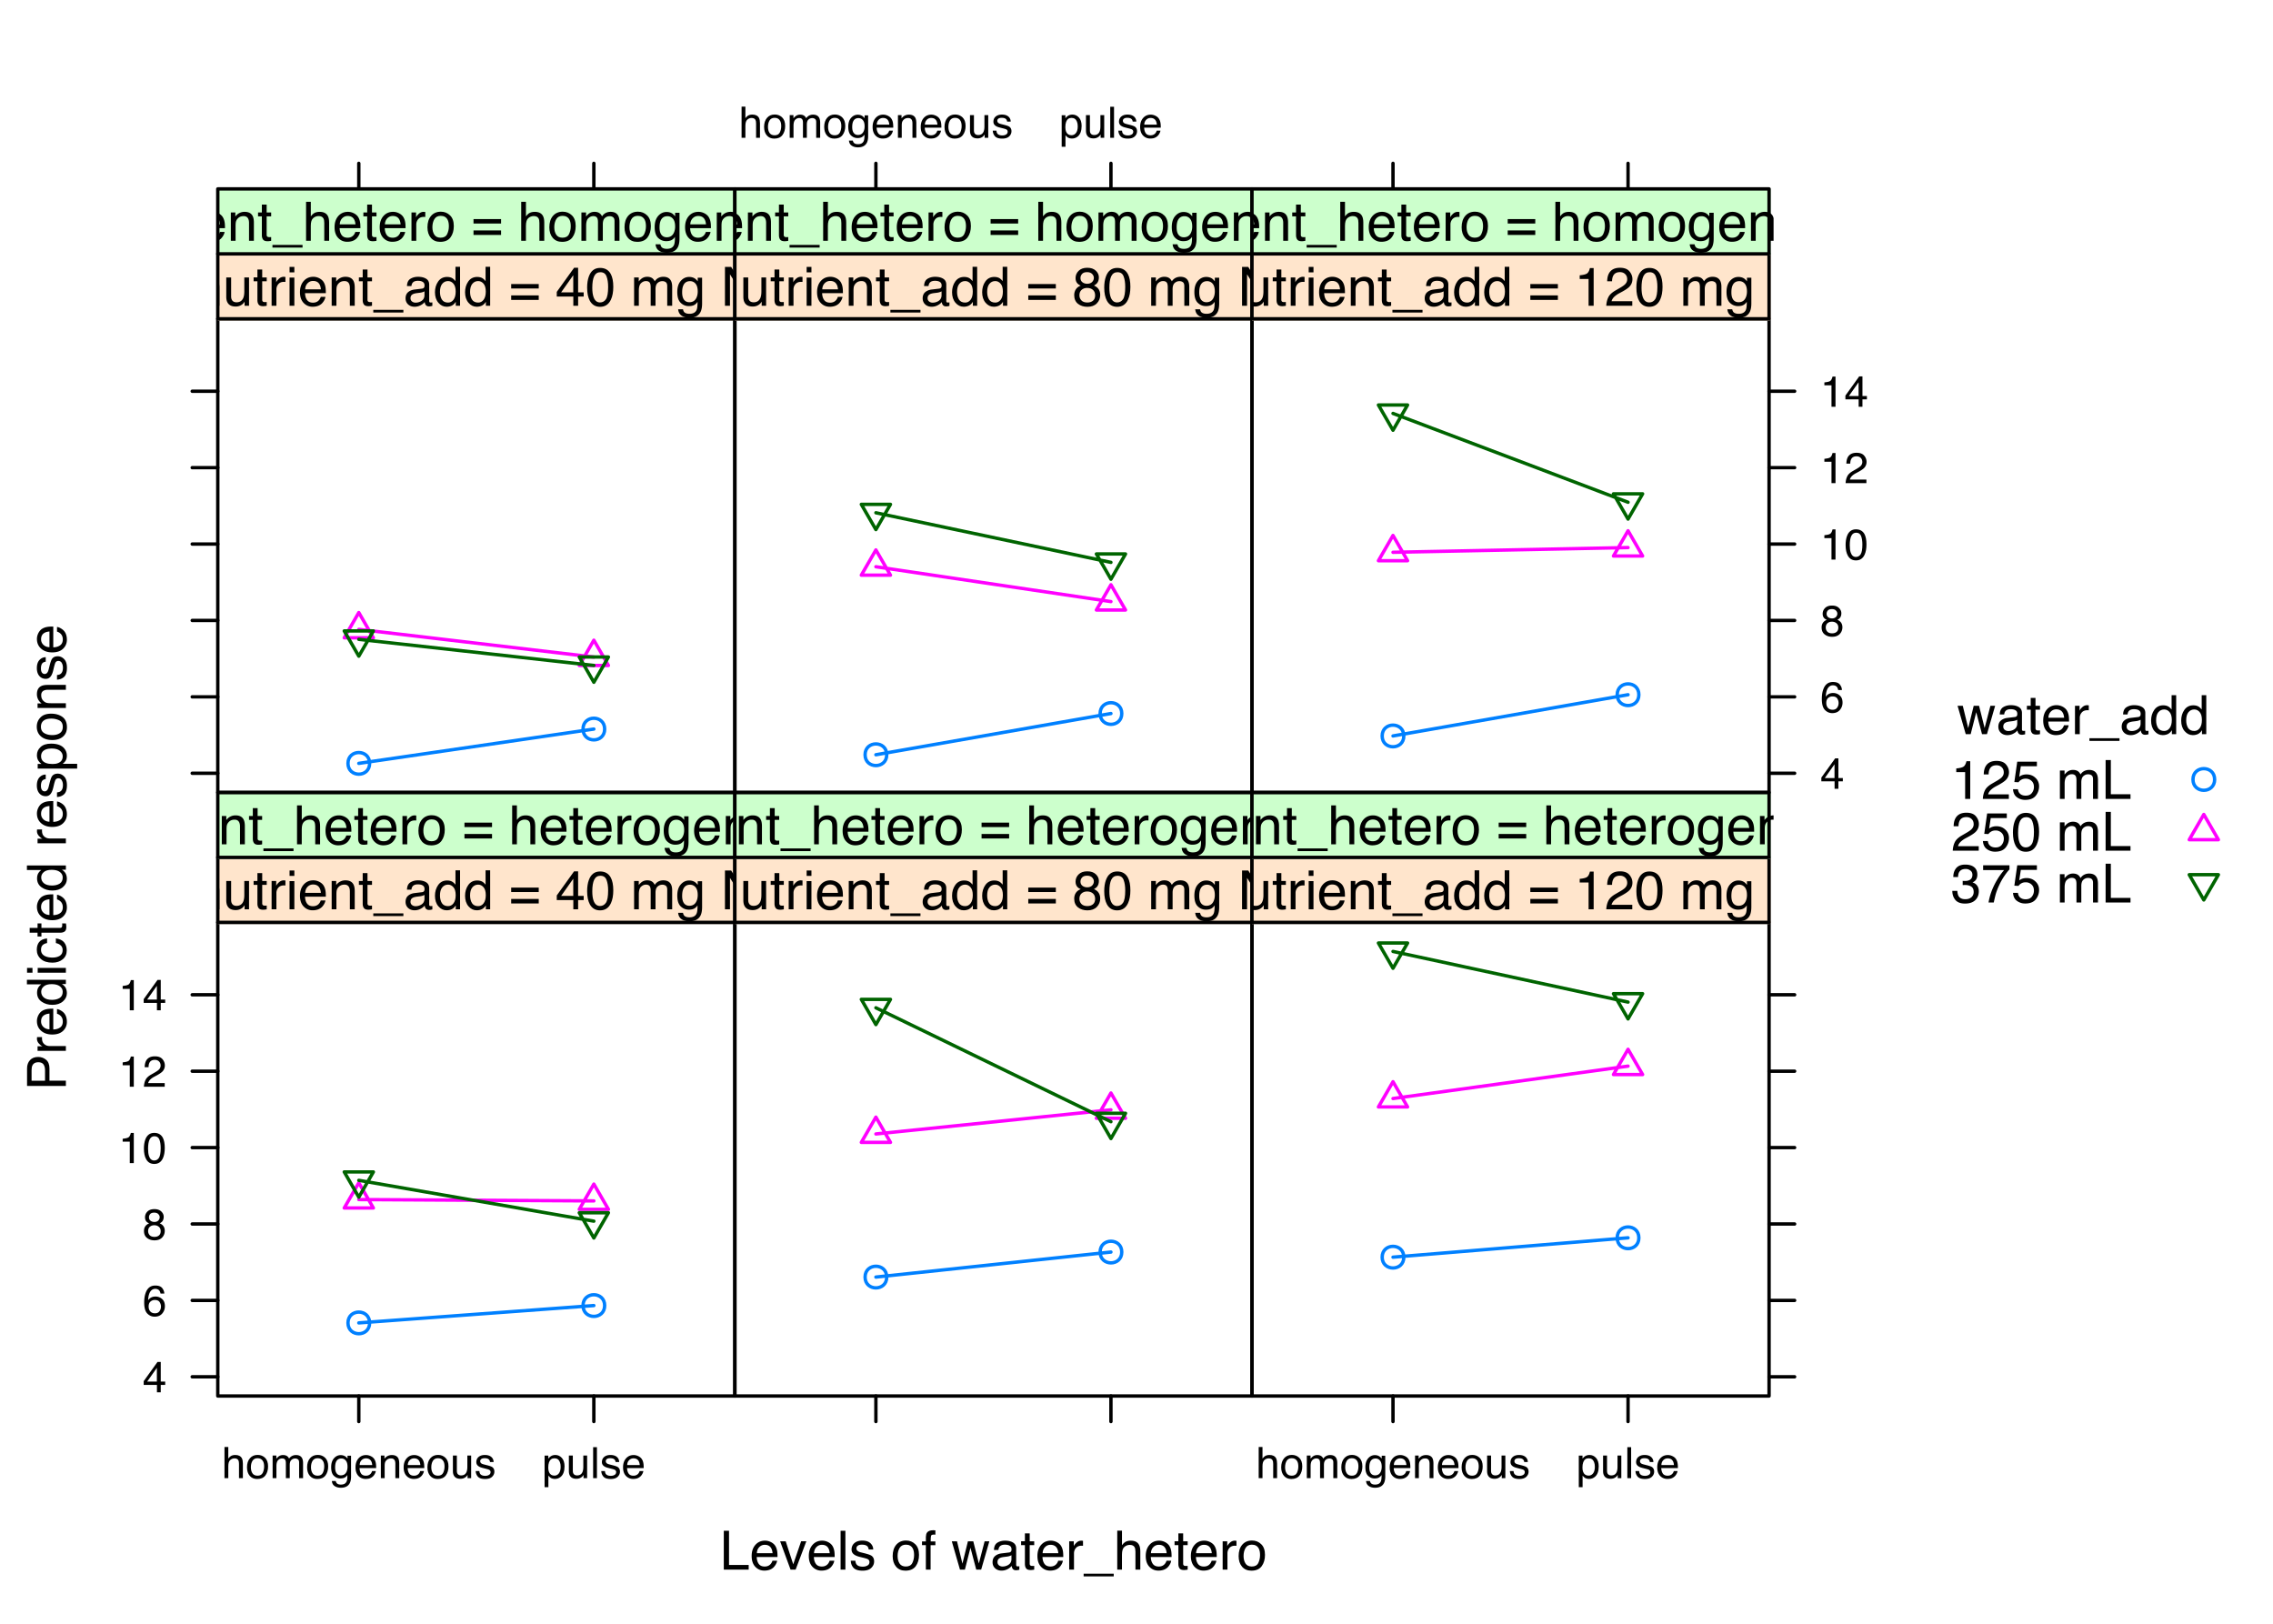 <svg xmlns="http://www.w3.org/2000/svg" xmlns:xlink="http://www.w3.org/1999/xlink" width="672" height="480" viewBox="0 0 504 360"><defs><symbol overflow="visible" id="glyph0-0"><path d="M.39 0v-8.61h6.83V0zm5.75-1.078V-7.53H1.47v6.452z"/></symbol><symbol overflow="visible" id="glyph0-1"><path d="M.922-8.61h1.156v7.58h4.36V0H.92z"/></symbol><symbol overflow="visible" id="glyph0-2"><path d="M3.39-6.422c.446 0 .88.106 1.297.313.415.212.735.48.954.813.208.324.348.695.423 1.11.062.292.093.757.093 1.39h-4.61c.02.637.173 1.15.454 1.53.28.388.72.58 1.313.58.55 0 .988-.18 1.312-.547.188-.207.32-.454.406-.735h1.032c-.023.232-.11.486-.265.767A3.15 3.15 0 0 1 5.28-.5 2.46 2.46 0 0 1 4.08.125c-.25.063-.54.094-.86.094-.78 0-1.445-.282-1.984-.845-.543-.57-.812-1.367-.812-2.39 0-1.008.27-1.83.812-2.454.55-.632 1.27-.952 2.157-.952zm1.672 2.78c-.042-.456-.14-.82-.296-1.092-.282-.508-.762-.766-1.438-.766-.492 0-.902.18-1.234.53-.324.345-.496.79-.516 1.33zm-1.78-2.78z"/></symbol><symbol overflow="visible" id="glyph0-3"><path d="M1.297-6.28L2.97-1.173l1.75-5.11h1.155L3.5 0H2.375L.062-6.28z"/></symbol><symbol overflow="visible" id="glyph0-4"><path d="M.797-8.61H1.86V0H.796z"/></symbol><symbol overflow="visible" id="glyph0-5"><path d="M1.406-1.97c.032.357.117.626.266.814.258.336.72.5 1.375.5.394 0 .738-.082 1.03-.25.302-.164.454-.426.454-.78 0-.27-.12-.478-.358-.627-.156-.082-.46-.18-.906-.296l-.844-.203c-.53-.132-.922-.285-1.172-.453-.46-.28-.688-.675-.688-1.187 0-.594.21-1.07.64-1.438.427-.364 1.005-.548 1.736-.548.937 0 1.613.278 2.03.83.27.354.4.733.39 1.14h-1a1.317 1.317 0 0 0-.25-.657c-.24-.27-.663-.406-1.264-.406-.4 0-.7.077-.906.233a.7.7 0 0 0-.297.594c0 .273.133.492.407.656.156.094.383.18.687.25l.688.172c.758.188 1.27.367 1.53.53.407.275.61.7.61 1.283 0 .554-.214 1.03-.64 1.437-.418.406-1.06.61-1.922.61-.938 0-1.605-.212-2-.626C.613-.817.41-1.345.39-1.97zM2.953-6.42z"/></symbol><symbol overflow="visible" id="glyph0-7"><path d="M3.266-.688c.695 0 1.175-.257 1.437-.78.258-.532.39-1.118.39-1.766 0-.594-.093-1.07-.28-1.438-.305-.57-.813-.86-1.532-.86-.647 0-1.116.247-1.405.735-.293.492-.438 1.086-.438 1.78 0 .67.145 1.228.438 1.673.29.438.754.657 1.39.657zm.046-5.765c.8 0 1.477.273 2.032.812.562.53.843 1.324.843 2.374 0 1.012-.246 1.852-.734 2.516-.492.656-1.25.984-2.28.984-.868 0-1.556-.29-2.064-.875C.597-1.235.343-2.02.343-3c0-1.05.265-1.89.797-2.516.54-.625 1.266-.937 2.173-.937zm-.046.03z"/></symbol><symbol overflow="visible" id="glyph0-8"><path d="M1.03-7.234c.02-.438.1-.754.236-.954.25-.363.722-.546 1.421-.546.07 0 .14.007.204.015.07 0 .157.01.25.017v.953c-.117-.008-.2-.016-.25-.016h-.124c-.325 0-.516.086-.58.25-.06.168-.092.59-.092 1.266H3.14v.828H2.08V0H1.03v-5.422H.173v-.828h.86z"/></symbol><symbol overflow="visible" id="glyph0-9"><path d="M1.266-6.28L2.47-1.33 3.686-6.28h1.188L6.11-1.36l1.28-4.92H8.44L6.625 0H5.53L4.25-4.86 3.016 0H1.922L.11-6.28z"/></symbol><symbol overflow="visible" id="glyph0-10"><path d="M1.578-1.672c0 .305.11.543.328.72.227.18.492.264.797.264.375 0 .735-.082 1.078-.25.595-.29.892-.757.892-1.406v-.844a2.78 2.78 0 0 1-.516.204c-.2.054-.398.09-.593.11l-.626.077c-.386.055-.68.137-.874.25-.325.18-.485.47-.485.875zM4.14-3.797c.24-.03.4-.133.485-.312.04-.093.063-.226.063-.406 0-.35-.133-.61-.39-.765-.25-.165-.61-.25-1.08-.25-.554 0-.945.147-1.17.436-.138.168-.228.414-.267.735H.798c.02-.77.27-1.304.75-1.61.488-.3 1.05-.452 1.687-.452.74 0 1.336.14 1.797.422.458.28.69.72.69 1.313v3.61c0 .104.018.194.06.264.052.063.15.094.298.094h.14c.063-.007.13-.018.204-.03v.78c-.168.04-.297.068-.39.08-.087.02-.2.03-.345.03-.367 0-.625-.132-.78-.39-.095-.133-.157-.328-.188-.578-.22.28-.532.527-.94.734A2.805 2.805 0 0 1 2.47.22c-.587 0-1.064-.18-1.44-.532C.665-.664.485-1.11.485-1.643c0-.58.18-1.034.547-1.358.365-.32.837-.52 1.423-.594zm-.874-2.625z"/></symbol><symbol overflow="visible" id="glyph0-11"><path d="M.984-8.03h1.063v1.75h1v.858h-1v4.11c0 .218.078.367.234.437.072.043.208.063.408.063h.156a1.59 1.59 0 0 1 .203-.016V0a2.21 2.21 0 0 1-.375.063c-.125.02-.266.03-.422.03-.492 0-.824-.124-1-.374-.18-.25-.266-.58-.266-.986v-4.156H.14v-.86h.844z"/></symbol><symbol overflow="visible" id="glyph0-12"><path d="M.797-6.28h1.015v1.093c.07-.22.27-.477.594-.782.32-.3.692-.452 1.11-.452.02 0 .05.008.093.016.05 0 .132.008.25.015v1.11c-.063-.01-.122-.017-.172-.017h-.172c-.532 0-.946.172-1.235.516a1.77 1.77 0 0 0-.42 1.17V0H.796z"/></symbol><symbol overflow="visible" id="glyph0-13"><path d="M0 1.5V.906h6.672V1.5z"/></symbol><symbol overflow="visible" id="glyph0-14"><path d="M.78-8.64H1.83v3.218c.25-.32.473-.547.672-.672.344-.218.77-.328 1.28-.328.908 0 1.52.32 1.845.953.176.345.266.825.266 1.44V0H4.814v-3.953c0-.457-.063-.797-.188-1.016-.188-.343-.547-.514-1.078-.514-.438 0-.836.152-1.188.453-.356.303-.532.87-.532 1.702V0H.78z"/></symbol><symbol overflow="visible" id="glyph0-15"><path d="M6.656-4.813v.985H.546v-.985zm0 2.516v1H.546v-1z"/></symbol><symbol overflow="visible" id="glyph0-16"><path d="M.78-6.28h1v.89c.29-.364.603-.626.94-.782.33-.164.702-.25 1.108-.25.883 0 1.485.313 1.797.938.176.343.266.828.266 1.453V0H4.814v-3.953c0-.383-.06-.692-.172-.922-.187-.395-.527-.594-1.015-.594-.25 0-.453.03-.61.08a1.577 1.577 0 0 0-.765.515 1.52 1.52 0 0 0-.344.64c-.054.22-.078.54-.078.954V0H.78zm2.47-.142z"/></symbol><symbol overflow="visible" id="glyph0-17"><path d="M1.828-6.28v4.17c0 .325.05.587.156.782.188.375.536.562 1.047.562.728 0 1.228-.328 1.5-.984.146-.352.22-.832.22-1.438V-6.28h1.047V0h-.984v-.922a2.022 2.022 0 0 1-.5.594c-.407.332-.9.5-1.47.5-.898 0-1.507-.3-1.827-.906-.18-.313-.266-.74-.266-1.282V-6.28zm1.453-.142z"/></symbol><symbol overflow="visible" id="glyph0-18"><path d="M.78-6.25h1.064V0H.78zm0-2.36h1.064v1.204H.78z"/></symbol><symbol overflow="visible" id="glyph0-19"><path d="M1.438-3.063c0 .668.14 1.23.42 1.688.29.45.75.672 1.376.672.49 0 .89-.207 1.204-.625.32-.414.484-1.02.484-1.813 0-.79-.168-1.376-.5-1.75-.324-.383-.72-.58-1.188-.58-.53 0-.964.204-1.296.61-.336.407-.5 1.008-.5 1.798zM3.03-6.39c.478 0 .88.105 1.204.312.188.117.4.32.64.61v-3.173h1.017V0H4.94v-.875c-.243.387-.532.668-.875.844-.336.163-.72.25-1.157.25-.7 0-1.304-.29-1.812-.876C.582-1.25.328-2.03.328-3c0-.914.234-1.707.703-2.375.47-.676 1.134-1.016 2-1.016z"/></symbol><symbol overflow="visible" id="glyph0-20"><path d="M3.97-2.97v-3.81L1.28-2.97zM3.983 0v-2.047H.313v-1.03l3.843-5.345h.89v5.453h1.235v.923H5.048V0z"/></symbol><symbol overflow="visible" id="glyph0-21"><path d="M3.25-8.39c1.082 0 1.867.45 2.36 1.343.374.688.562 1.637.562 2.844 0 1.137-.172 2.078-.516 2.828C5.164-.3 4.36.235 3.234.235c-1 0-1.75-.438-2.25-1.313C.578-1.816.374-2.8.374-4.03c0-.947.126-1.767.376-2.454.457-1.27 1.29-1.907 2.5-1.907zM3.234-.735c.55 0 .99-.24 1.313-.72.32-.487.484-1.394.484-2.718 0-.945-.12-1.726-.358-2.344-.23-.613-.684-.92-1.36-.92-.624-.002-1.085.29-1.374.873-.282.586-.422 1.446-.422 2.58 0 .854.093 1.542.28 2.06.282.794.76 1.19 1.438 1.19z"/></symbol><symbol overflow="visible" id="glyph0-22"><path d="M.78-6.28h1.032v.89c.25-.3.477-.524.688-.673.344-.238.738-.36 1.188-.36.5 0 .898.126 1.203.376.165.137.32.344.47.625.226-.344.5-.594.812-.75.32-.164.68-.25 1.078-.25.844 0 1.414.31 1.72.922.163.324.25.766.25 1.328V0H8.124v-4.36c0-.413-.105-.702-.313-.86a1.248 1.248 0 0 0-.765-.233c-.418 0-.777.14-1.078.422-.294.272-.44.73-.44 1.374V0H4.454v-4.094c0-.426-.055-.738-.156-.937-.156-.29-.453-.44-.89-.44-.4 0-.762.157-1.095.47-.324.305-.484.86-.484 1.672V0H.78z"/></symbol><symbol overflow="visible" id="glyph0-23"><path d="M2.984-6.39c.5 0 .93.12 1.297.36.197.147.4.35.61.608v-.797h.97v5.704c0 .8-.118 1.43-.344 1.89-.438.853-1.266 1.282-2.485 1.282-.678 0-1.245-.152-1.702-.453-.46-.305-.72-.777-.78-1.422h1.077c.05.282.148.5.297.657.238.227.613.344 1.125.344.812 0 1.344-.288 1.594-.858.145-.336.212-.93.204-1.797a2.03 2.03 0 0 1-.766.72C3.785 0 3.395.077 2.906.077c-.68 0-1.273-.238-1.78-.72C.612-1.128.358-1.93.358-3.046c0-1.05.253-1.867.765-2.453.52-.594 1.14-.89 1.86-.89zM4.89-3.173c0-.77-.163-1.344-.484-1.72a1.544 1.544 0 0 0-1.218-.56c-.75 0-1.262.35-1.532 1.046-.148.367-.218.85-.218 1.453 0 .71.14 1.25.42 1.625.29.367.68.547 1.173.547.76 0 1.29-.345 1.595-1.032.176-.383.266-.836.266-1.36zm-1.78-3.25z"/></symbol><symbol overflow="visible" id="glyph0-24"><path d="M.922-8.61h1.375L6.64-1.64v-6.97h1.11V0H6.437L2.032-6.97V0H.923zm3.328 0z"/></symbol><symbol overflow="visible" id="glyph0-25"><path d="M3.266-4.875c.468 0 .832-.13 1.093-.39.257-.258.39-.567.39-.923 0-.312-.125-.597-.375-.86-.25-.268-.633-.405-1.14-.405-.512 0-.883.137-1.11.406-.23.262-.344.563-.344.906 0 .398.146.71.44.937.3.22.647.328 1.046.328zM3.328-.72c.488 0 .895-.128 1.22-.39.32-.27.483-.663.483-1.187 0-.54-.167-.953-.5-1.234-.335-.283-.76-.423-1.28-.423-.5 0-.914.148-1.234.437-.313.282-.47.68-.47 1.188 0 .437.145.82.438 1.14.29.313.74.47 1.344.47zm-1.5-3.75c-.293-.124-.523-.268-.687-.436C.837-5.22.69-5.626.69-6.126c0-.624.222-1.16.67-1.608.458-.457 1.1-.688 1.923-.688.814 0 1.443.215 1.892.64.457.43.687.923.687 1.485 0 .524-.133.95-.39 1.28-.15.18-.376.357-.69.533.345.156.615.34.814.546.375.4.562.907.562 1.532 0 .742-.25 1.367-.75 1.875-.492.51-1.187.764-2.093.764-.825 0-1.516-.218-2.08-.656C.674-.867.392-1.516.392-2.36c0-.488.118-.913.36-1.28.238-.364.598-.64 1.078-.83z"/></symbol><symbol overflow="visible" id="glyph0-26"><path d="M1.156-5.938v-.812c.758-.07 1.285-.195 1.578-.375.3-.176.532-.586.688-1.234h.828V0H3.125v-5.938z"/></symbol><symbol overflow="visible" id="glyph0-27"><path d="M.375 0c.04-.72.19-1.344.453-1.875.258-.54.766-1.03 1.516-1.47L3.47-4c.5-.29.85-.54 1.06-.75.322-.32.486-.69.486-1.11 0-.488-.153-.874-.454-1.156-.292-.29-.68-.437-1.156-.437-.73 0-1.23.273-1.5.812-.156.304-.242.71-.25 1.218H.578c.008-.726.145-1.32.406-1.78.457-.814 1.266-1.22 2.422-1.22.957 0 1.656.262 2.094.78.445.525.672 1.103.672 1.736 0 .668-.234 1.242-.703 1.718-.275.282-.763.622-1.47 1.016l-.813.438a5.12 5.12 0 0 0-.89.61c-.4.335-.65.71-.75 1.124H6.14v1z"/></symbol><symbol overflow="visible" id="glyph0-28"><path d="M1.484-2.14c.07.605.352 1.023.844 1.25.25.117.535.17.86.17.624 0 1.085-.194 1.39-.593.3-.394.453-.835.453-1.328 0-.583-.182-1.036-.546-1.36a1.85 1.85 0 0 0-1.28-.484c-.368 0-.68.074-.938.218-.262.137-.48.329-.657.58l-.923-.048.64-4.516h4.36v1.016H2.126l-.36 2.328c.196-.145.383-.254.563-.328a2.887 2.887 0 0 1 1.078-.188c.77 0 1.422.25 1.953.75.538.492.812 1.117.812 1.875 0 .793-.25 1.496-.75 2.11C4.93-.083 4.148.22 3.078.22a3.02 3.02 0 0 1-1.812-.58C.742-.74.453-1.335.39-2.14z"/></symbol><symbol overflow="visible" id="glyph0-29"><path d="M3.125.234c-1 0-1.727-.27-2.172-.812-.45-.55-.672-1.22-.672-2h1.11c.04.543.14.937.298 1.187.28.437.773.656 1.484.656.562 0 1.008-.145 1.344-.438.332-.3.5-.687.5-1.156 0-.57-.18-.973-.532-1.203-.355-.24-.843-.36-1.468-.36-.075 0-.15.007-.22.015H2.58v-.938c.113.024.207.032.28.032h.236c.394 0 .72-.064.97-.19.444-.218.67-.608.67-1.17 0-.415-.152-.735-.453-.954a1.64 1.64 0 0 0-1.03-.343c-.7 0-1.184.234-1.453.703-.15.25-.23.617-.25 1.093H.5c0-.626.125-1.157.375-1.594.426-.782 1.18-1.172 2.266-1.172.852 0 1.516.195 1.985.578.47.375.703.93.703 1.656 0 .512-.137.93-.406 1.25-.18.2-.402.356-.672.47.438.124.78.358 1.03.702s.376.766.376 1.266c0 .804-.265 1.46-.797 1.968-.524.5-1.266.75-2.235.75z"/></symbol><symbol overflow="visible" id="glyph0-30"><path d="M6.28-8.25v.922c-.272.262-.632.715-1.077 1.36a13.64 13.64 0 0 0-1.187 2.093 14.947 14.947 0 0 0-.782 2A41.97 41.97 0 0 0 2.797 0H1.64c.258-1.602.844-3.195 1.75-4.78A16.026 16.026 0 0 1 5.08-7.188H.438V-8.25z"/></symbol><symbol overflow="visible" id="glyph1-0"><path d="M0-.39h-8.61v-6.83H0zm-1.078-5.75H-7.53v4.67h6.452z"/></symbol><symbol overflow="visible" id="glyph1-1"><path d="M-8.61-1.03v-3.876c0-.758.22-1.375.657-1.844.43-.47 1.03-.703 1.812-.703.667 0 1.25.21 1.75.625.5.418.75 1.058.75 1.922v2.718H0v1.157zm2.47-5.25c-.626 0-1.05.233-1.282.702-.125.262-.187.617-.187 1.062v2.329h2.985v-2.33c0-.518-.11-.94-.328-1.264-.227-.333-.625-.5-1.188-.5z"/></symbol><symbol overflow="visible" id="glyph1-2"><path d="M-6.28-.797v-1.015h1.093c-.22-.07-.477-.27-.782-.594-.3-.32-.452-.692-.452-1.11 0-.02.008-.05.016-.093 0-.05.008-.132.015-.25h1.11c-.01.063-.017.122-.017.172v.172c0 .532.172.946.516 1.235.335.28.725.42 1.17.42H0v1.063z"/></symbol><symbol overflow="visible" id="glyph1-3"><path d="M-6.422-3.39c0-.446.106-.88.313-1.297.212-.415.48-.735.813-.954a3.036 3.036 0 0 1 1.11-.423c.292-.062.757-.093 1.39-.093v4.61c.637-.02 1.15-.173 1.53-.454.388-.28.58-.72.58-1.313 0-.55-.18-.988-.547-1.312a1.904 1.904 0 0 0-.735-.406v-1.032c.232.023.486.11.767.265.28.156.516.328.703.516.313.323.52.725.625 1.202.063.25.094.54.094.86 0 .78-.282 1.445-.845 1.984-.57.543-1.367.812-2.39.812-1.008 0-1.83-.27-2.454-.812-.632-.55-.952-1.27-.952-2.157zm2.78-1.672c-.456.042-.82.14-1.092.296-.508.282-.766.762-.766 1.438 0 .492.18.902.53 1.234.345.324.79.496 1.33.516zm-2.78 1.78z"/></symbol><symbol overflow="visible" id="glyph1-4"><path d="M-3.063-1.438c.668 0 1.23-.14 1.688-.42.45-.29.672-.75.672-1.376 0-.49-.207-.89-.625-1.204-.414-.32-1.02-.484-1.813-.484-.79 0-1.376.168-1.75.5-.383.324-.58.72-.58 1.188 0 .53.204.964.61 1.296.407.336 1.008.5 1.798.5zM-6.39-3.03c0-.478.105-.88.312-1.204.117-.188.32-.4.61-.64h-3.173v-1.017H0v.952h-.875c.387.243.668.532.844.875.163.336.25.72.25 1.157 0 .7-.29 1.304-.876 1.812C-1.25-.582-2.03-.328-3-.328c-.914 0-1.707-.234-2.375-.703-.676-.47-1.016-1.134-1.016-2z"/></symbol><symbol overflow="visible" id="glyph1-5"><path d="M-6.25-.78v-1.064H0V-.78zm-2.36 0v-1.064h1.204V-.78z"/></symbol><symbol overflow="visible" id="glyph1-6"><path d="M-6.453-3.188c0-.707.172-1.28.516-1.718.343-.446.933-.72 1.765-.813v1.032c-.383.063-.703.204-.953.422-.258.22-.39.58-.39 1.079 0 .667.327 1.148.984 1.437.428.188.952.28 1.577.28s1.156-.128 1.594-.39c.43-.27.64-.69.64-1.265 0-.438-.132-.78-.405-1.03-.27-.26-.633-.44-1.094-.532V-5.72c.837.118 1.447.407 1.83.876.386.47.578 1.07.578 1.797 0 .824-.3 1.48-.907 1.97-.6.49-1.35.733-2.25.733-1.1 0-1.956-.265-2.56-.797-.615-.54-.923-1.223-.923-2.048zm.03.157z"/></symbol><symbol overflow="visible" id="glyph1-7"><path d="M-8.03-.984v-1.063h1.75v-1h.858v1h4.11c.218 0 .367-.078.437-.234.043-.072.063-.208.063-.408v-.156a1.59 1.59 0 0 1-.016-.203H0c.03.117.05.242.063.375.02.125.03.266.03.422 0 .492-.124.824-.374 1-.25.18-.58.266-.986.266h-4.156v.843h-.86v-.844z"/></symbol><symbol overflow="visible" id="glyph1-9"><path d="M-1.97-1.406c.357-.032.626-.117.814-.266.336-.258.5-.72.5-1.375 0-.394-.082-.738-.25-1.03-.164-.302-.426-.454-.78-.454-.27 0-.478.12-.627.358-.082.156-.18.46-.296.906l-.203.844c-.132.53-.285.922-.453 1.172-.28.46-.675.688-1.187.688-.594 0-1.07-.21-1.438-.64-.364-.427-.548-1.005-.548-1.736 0-.937.278-1.613.83-2.03a1.79 1.79 0 0 1 1.14-.39v1a1.317 1.317 0 0 0-.657.25c-.27.24-.406.663-.406 1.264 0 .4.077.7.233.906a.7.7 0 0 0 .594.297c.273 0 .492-.133.656-.407.094-.156.18-.383.25-.687l.172-.688c.188-.758.367-1.27.53-1.53.275-.407.7-.61 1.283-.61.554 0 1.03.214 1.437.64.406.418.61 1.06.61 1.922 0 .938-.212 1.605-.626 2-.426.387-.954.59-1.58.61zM-6.42-2.953z"/></symbol><symbol overflow="visible" id="glyph1-10"><path d="M-.703-3.422c0-.488-.207-.894-.625-1.22-.414-.33-1.03-.5-1.844-.5-.5 0-.93.076-1.297.22-.686.274-1.03.774-1.03 1.5 0 .73.367 1.23 1.094 1.5.386.15.883.22 1.484.22.492 0 .902-.07 1.235-.22.656-.27.984-.77.984-1.5zM-6.25-.687V-1.72h.828c-.28-.206-.5-.436-.656-.686-.227-.352-.344-.77-.344-1.25 0-.72.274-1.32.813-1.813.544-.5 1.32-.75 2.33-.75 1.374 0 2.354.36 2.936 1.08.375.45.563.976.563 1.577 0 .47-.107.868-.314 1.188-.125.188-.328.398-.61.625H2.5v1.063z"/></symbol><symbol overflow="visible" id="glyph1-11"><path d="M-.688-3.266c0-.695-.257-1.175-.78-1.437a3.984 3.984 0 0 0-1.766-.39c-.594 0-1.07.093-1.438.28-.57.305-.86.813-.86 1.532 0 .647.247 1.116.735 1.405.492.293 1.086.438 1.78.438.67 0 1.228-.145 1.673-.438.438-.29.657-.754.657-1.39zm-5.765-.046c0-.8.273-1.477.812-2.032.53-.562 1.324-.843 2.374-.843 1.012 0 1.852.246 2.516.734.656.492.984 1.25.984 2.28 0 .868-.29 1.556-.875 2.064-.594.512-1.38.766-2.36.766-1.05 0-1.89-.265-2.516-.797-.625-.54-.937-1.266-.937-2.173zm.03.046z"/></symbol><symbol overflow="visible" id="glyph1-12"><path d="M-6.28-.78v-1h.89c-.364-.29-.626-.603-.782-.94a2.476 2.476 0 0 1-.25-1.108c0-.883.313-1.485.938-1.797.343-.176.828-.266 1.453-.266H0v1.077h-3.953c-.383 0-.692.06-.922.172-.395.187-.594.527-.594 1.015 0 .25.03.453.08.61.085.292.257.546.515.765.21.18.422.293.64.344.22.054.54.078.954.078H0V-.78zm-.142-2.47z"/></symbol><symbol overflow="visible" id="glyph2-0"><path d="M.313 0v-6.875h5.453V0zm4.593-.86v-5.156H1.172V-.86z"/></symbol><symbol overflow="visible" id="glyph2-1"><path d="M3.172-2.375v-3.047L1.016-2.375zM3.187 0v-1.64H.25v-.83l3.063-4.264h.718v4.36h.986v.733H4.03V0z"/></symbol><symbol overflow="visible" id="glyph2-2"><path d="M2.813-6.734c.75 0 1.27.2 1.562.593.29.386.438.78.438 1.187h-.83a1.868 1.868 0 0 0-.233-.625C3.54-5.858 3.227-6 2.812-6c-.468 0-.843.22-1.124.656-.274.438-.422 1.063-.454 1.875.188-.28.43-.49.735-.64.257-.124.553-.187.89-.187.562 0 1.05.184 1.468.547.414.355.625.887.625 1.594 0 .617-.2 1.156-.594 1.625-.4.468-.962.702-1.688.702-.625 0-1.168-.234-1.625-.703C.587-1.01.36-1.817.36-2.954c0-.832.1-1.535.312-2.11.383-1.113 1.098-1.67 2.14-1.67zM2.75-.578c.438 0 .766-.145.984-.438.227-.3.344-.656.344-1.062 0-.344-.1-.672-.297-.985-.198-.312-.557-.468-1.077-.468-.367 0-.683.12-.953.358-.273.242-.406.606-.406 1.094 0 .43.117.79.36 1.078.25.28.597.422 1.046.422z"/></symbol><symbol overflow="visible" id="glyph2-3"><path d="M2.61-3.89c.374 0 .663-.102.874-.313.207-.207.313-.457.313-.75 0-.25-.106-.477-.313-.688-.2-.208-.5-.313-.906-.313s-.703.105-.89.312a1.09 1.09 0 0 0-.266.734c0 .312.113.562.344.75.238.18.52.265.843.265zM2.655-.58c.395 0 .72-.102.97-.313.257-.208.39-.524.39-.954 0-.426-.137-.75-.407-.968-.262-.227-.602-.344-1.016-.344-.4 0-.727.117-.985.344-.25.23-.376.546-.376.953 0 .344.114.65.344.907.238.25.598.375 1.078.375zm-1.187-3a1.554 1.554 0 0 1-.564-.344c-.242-.25-.36-.578-.36-.984 0-.5.177-.926.532-1.282.363-.363.88-.546 1.547-.546.645 0 1.148.17 1.516.515.364.345.548.743.548 1.19 0 .417-.106.757-.313 1.014-.125.15-.313.293-.563.438.282.125.5.273.657.437.3.312.452.718.452 1.218 0 .586-.2 1.086-.594 1.5-.398.406-.96.61-1.687.61-.656 0-1.21-.18-1.656-.532-.45-.35-.67-.867-.67-1.547-.002-.395.092-.735.28-1.016.195-.29.488-.516.875-.672z"/></symbol><symbol overflow="visible" id="glyph2-4"><path d="M.922-4.75v-.64c.6-.063 1.023-.16 1.265-.298.24-.144.422-.476.547-1h.657V0H2.5v-4.75z"/></symbol><symbol overflow="visible" id="glyph2-5"><path d="M2.594-6.703c.863 0 1.492.355 1.89 1.062.29.554.438 1.312.438 2.28 0 .907-.137 1.665-.406 2.266C4.13-.238 3.488.188 2.594.188 1.78.188 1.18-.16.797-.86c-.336-.593-.5-1.378-.5-2.36 0-.757.098-1.413.297-1.967.363-1.008 1.03-1.516 2-1.516zM2.578-.578c.438 0 .785-.192 1.047-.578.258-.395.39-1.117.39-2.172 0-.758-.093-1.383-.28-1.875-.188-.5-.555-.75-1.094-.75-.492 0-.85.234-1.078.703-.23.47-.343 1.156-.343 2.063 0 .687.07 1.242.218 1.656.218.635.597.952 1.14.952z"/></symbol><symbol overflow="visible" id="glyph2-6"><path d="M.297 0c.03-.57.148-1.07.36-1.5.206-.438.613-.828 1.218-1.172l.89-.515c.407-.24.692-.442.86-.61.25-.258.375-.555.375-.89 0-.383-.12-.692-.36-.922-.23-.226-.538-.343-.92-.343-.587 0-.986.22-1.204.656-.118.23-.18.555-.188.97h-.86C.48-4.91.583-5.384.782-5.75c.365-.656 1.01-.984 1.94-.984.768 0 1.33.21 1.686.625.352.42.532.883.532 1.39a1.9 1.9 0 0 1-.563 1.376c-.22.22-.617.492-1.188.813l-.64.342a3.99 3.99 0 0 0-.72.485c-.31.273-.51.574-.593.906h3.672V0z"/></symbol><symbol overflow="visible" id="glyph2-7"><path d="M.625-6.906h.844v2.562c.194-.25.374-.426.53-.53.27-.177.61-.267 1.016-.267.726 0 1.222.257 1.484.765.133.28.203.668.203 1.156V0h-.86v-3.156c0-.375-.046-.645-.14-.813-.156-.28-.445-.42-.86-.42-.355 0-.67.124-.952.374-.28.243-.42.696-.42 1.36V0H.624z"/></symbol><symbol overflow="visible" id="glyph2-8"><path d="M2.61-.547c.562 0 .945-.207 1.156-.625.207-.426.312-.898.312-1.422 0-.47-.078-.847-.234-1.14-.242-.457-.65-.688-1.22-.688-.522 0-.9.2-1.14.594-.23.387-.343.86-.343 1.422 0 .53.114.976.344 1.328.24.355.614.53 1.125.53zm.03-4.61c.645 0 1.192.216 1.64.64.447.43.673 1.064.673 1.908 0 .805-.2 1.47-.594 2-.4.532-1.008.797-1.83.797-.686 0-1.233-.234-1.64-.703C.485-.984.28-1.613.28-2.406c0-.832.212-1.5.642-2 .426-.5 1-.75 1.72-.75zm-.03.016z"/></symbol><symbol overflow="visible" id="glyph2-9"><path d="M.625-5.016h.828v.704A2.84 2.84 0 0 1 2-4.845a1.6 1.6 0 0 1 .938-.28c.406 0 .726.1.968.296.133.105.258.266.375.484.19-.258.407-.453.657-.578a1.86 1.86 0 0 1 .86-.203c.676 0 1.133.242 1.375.72.133.272.203.624.203 1.06V0H6.5v-3.484c0-.332-.09-.563-.266-.688a.992.992 0 0 0-.61-.187c-.323 0-.604.11-.843.33-.24.218-.358.59-.358 1.108V0h-.86v-3.28c0-.333-.042-.58-.124-.736-.126-.238-.368-.36-.72-.36-.312 0-.6.126-.86.376s-.39.7-.39 1.344V0H.626z"/></symbol><symbol overflow="visible" id="glyph2-10"><path d="M2.39-5.11c.395 0 .74.102 1.032.298.156.105.316.26.484.468v-.625h.78L4.69-.405c0 .633-.094 1.133-.282 1.5-.355.687-1.015 1.03-1.984 1.03-.543 0-1-.124-1.375-.374C.68 1.508.477 1.133.437.625h.86c.04.22.125.39.25.516.187.188.484.282.89.282.645 0 1.067-.23 1.266-.688.125-.26.18-.738.172-1.437a1.62 1.62 0 0 1-.61.578C3.024 0 2.712.063 2.33.063 1.785.063 1.305-.13.89-.517.485-.896.28-1.538.28-2.436c0-.833.204-1.485.61-1.954.415-.477.915-.72 1.5-.72zm1.516 2.58c0-.626-.133-1.083-.39-1.376-.25-.3-.575-.453-.97-.453-.593 0-1 .278-1.218.83-.117.303-.172.694-.172 1.17 0 .563.114.997.344 1.297.227.293.535.438.922.438.6 0 1.03-.273 1.28-.828.134-.3.204-.66.204-1.078zM2.484-5.14z"/></symbol><symbol overflow="visible" id="glyph2-11"><path d="M2.703-5.125c.352 0 .695.086 1.03.25.345.168.6.383.767.64.176.262.29.56.344.89.05.232.078.603.078 1.11H1.234c.02.512.14.922.36 1.235.226.305.578.453 1.047.453.446 0 .8-.144 1.063-.437.145-.164.25-.364.313-.594h.828a1.766 1.766 0 0 1-.22.625c-.116.22-.25.402-.405.547a2.08 2.08 0 0 1-.954.515c-.21.038-.438.062-.688.062A2.14 2.14 0 0 1 .984-.5c-.43-.457-.64-1.094-.64-1.906 0-.813.22-1.47.656-1.97.438-.5 1.004-.75 1.703-.75zm1.344 2.22c-.03-.365-.11-.658-.234-.876-.23-.408-.618-.61-1.157-.61-.386 0-.715.14-.984.42-.262.275-.4.626-.406 1.064zM2.625-5.142z"/></symbol><symbol overflow="visible" id="glyph2-12"><path d="M.625-5.016h.797v.704c.238-.29.488-.5.75-.625a2.09 2.09 0 0 1 .89-.188c.708 0 1.188.246 1.438.734.133.273.203.663.203 1.17V0h-.86v-3.156c0-.313-.042-.563-.124-.75-.158-.313-.43-.47-.814-.47-.21 0-.375.024-.5.064a1.33 1.33 0 0 0-.61.42 1.136 1.136 0 0 0-.265.5c-.042.18-.06.435-.06.767V0H.624zm1.97-.125z"/></symbol><symbol overflow="visible" id="glyph2-13"><path d="M1.47-5.016v3.329c0 .26.034.468.108.625.156.304.438.453.844.453.582 0 .984-.257 1.203-.78.113-.282.172-.665.172-1.157v-2.47h.844V0h-.796v-.734a1.68 1.68 0 0 1-.406.484c-.325.258-.715.39-1.172.39-.71 0-1.196-.238-1.454-.718C.664-.836.595-1.18.595-1.608v-3.408zm1.155-.125z"/></symbol><symbol overflow="visible" id="glyph2-14"><path d="M1.125-1.578c.02.28.086.5.203.656.22.274.586.406 1.11.406.312 0 .582-.066.812-.203.238-.132.36-.346.36-.64a.543.543 0 0 0-.282-.484c-.125-.07-.367-.148-.72-.234l-.67-.172c-.43-.102-.743-.223-.938-.36-.367-.226-.547-.546-.547-.953 0-.468.164-.847.5-1.14.344-.29.805-.438 1.39-.438.75 0 1.298.218 1.64.656.208.28.306.586.298.906h-.796a.898.898 0 0 0-.203-.516c-.186-.218-.522-.328-1-.328-.323 0-.57.063-.733.188a.557.557 0 0 0-.234.468c0 .22.1.4.312.532.125.074.313.14.563.203l.546.14c.614.148 1.02.288 1.22.42.33.22.5.56.5 1.017 0 .45-.173.836-.516 1.156-.336.32-.852.484-1.547.484-.742 0-1.265-.167-1.578-.5a1.932 1.932 0 0 1-.5-1.265zM2.36-5.14z"/></symbol><symbol overflow="visible" id="glyph2-15"><path d="M2.734-.563c.395 0 .723-.164.985-.5.257-.332.39-.82.39-1.468 0-.408-.06-.75-.173-1.033-.218-.562-.62-.843-1.203-.843-.586 0-.984.297-1.203.89-.116.313-.17.71-.17 1.188 0 .387.054.715.17.984.22.524.618.782 1.204.782zM.547-5h.828v.672c.164-.227.348-.406.547-.53.29-.19.625-.283 1-.283.57 0 1.055.218 1.453.656.395.437.594 1.058.594 1.86 0 1.093-.29 1.874-.86 2.343-.368.3-.79.452-1.266.452-.375 0-.696-.086-.953-.25-.148-.094-.312-.254-.5-.484V2H.548z"/></symbol><symbol overflow="visible" id="glyph2-16"><path d="M.64-6.875h.844V0H.64z"/></symbol><clipPath id="clip1"><path d="M48.29 190.094H163V205H48.29z"/></clipPath><clipPath id="clip2"><path d="M48.29 190.094h115.655V205H48.29z"/></clipPath><clipPath id="clip3"><path d="M48.29 192H109v12H48.29z"/></clipPath><clipPath id="clip4"><path d="M123 192h40.945v13H123z"/></clipPath><clipPath id="clip5"><path d="M48.29 175.695H163V191H48.29z"/></clipPath><clipPath id="clip6"><path d="M48.29 175.695h115.655V191H48.29z"/></clipPath><clipPath id="clip7"><path d="M48.29 178H99v11H48.29z"/></clipPath><clipPath id="clip8"><path d="M113 178h50.945v12H113z"/></clipPath><clipPath id="clip9"><path d="M162.945 190.094H278V205H162.945z"/></clipPath><clipPath id="clip10"><path d="M162.945 192H224v12h-61.055z"/></clipPath><clipPath id="clip11"><path d="M238 192h40.602v13H238z"/></clipPath><clipPath id="clip12"><path d="M162.945 175.695H278V191H162.945z"/></clipPath><clipPath id="clip13"><path d="M162.945 178H214v11h-51.055z"/></clipPath><clipPath id="clip14"><path d="M228 178h50.602v12H228z"/></clipPath><clipPath id="clip15"><path d="M277.605 190.094H393V205H277.605z"/></clipPath><clipPath id="clip16"><path d="M277.605 192H335v12h-57.395z"/></clipPath><clipPath id="clip17"><path d="M350 192h43.262v13H350z"/></clipPath><clipPath id="clip18"><path d="M277.605 175.695H393V191H277.605z"/></clipPath><clipPath id="clip19"><path d="M277.605 178H328v11h-50.395z"/></clipPath><clipPath id="clip20"><path d="M342 178h51.262v12H342z"/></clipPath><clipPath id="clip21"><path d="M48.29 56.28H163V71H48.29z"/></clipPath><clipPath id="clip22"><path d="M48.29 56.28h115.655v15.4H48.29z"/></clipPath><clipPath id="clip23"><path d="M48.29 59H109v11H48.29z"/></clipPath><clipPath id="clip24"><path d="M123 59h40.945v12H123z"/></clipPath><clipPath id="clip25"><path d="M48.29 41.883H163V57H48.29z"/></clipPath><clipPath id="clip26"><path d="M48.29 41.883h115.655V57H48.29z"/></clipPath><clipPath id="clip27"><path d="M48.29 44H101v11H48.29z"/></clipPath><clipPath id="clip28"><path d="M115 44h48.945v13H115z"/></clipPath><clipPath id="clip29"><path d="M162.945 56.28H278V71H162.945z"/></clipPath><clipPath id="clip30"><path d="M162.945 56.28H278v15.4H162.945z"/></clipPath><clipPath id="clip31"><path d="M162.945 59H224v11h-61.055z"/></clipPath><clipPath id="clip32"><path d="M238 59h40.602v12H238z"/></clipPath><clipPath id="clip33"><path d="M162.945 41.883H278V57H162.945z"/></clipPath><clipPath id="clip34"><path d="M162.945 44H216v11h-53.055z"/></clipPath><clipPath id="clip35"><path d="M230 44h48.602v13H230z"/></clipPath><clipPath id="clip36"><path d="M277.605 56.28H393V71H277.605z"/></clipPath><clipPath id="clip37"><path d="M277.605 56.28H393v15.4H277.605z"/></clipPath><clipPath id="clip38"><path d="M277.605 59H335v11h-57.395z"/></clipPath><clipPath id="clip39"><path d="M350 59h43.262v12H350z"/></clipPath><clipPath id="clip40"><path d="M277.605 41.883H393V57H277.605z"/></clipPath><clipPath id="clip41"><path d="M277.605 44H330v11h-52.395z"/></clipPath><clipPath id="clip42"><path d="M344 44h49.262v13H344z"/></clipPath></defs><g id="surface2446"><path fill="#fff" d="M0 0h504v360H0z"/><use xlink:href="#glyph0-1" x="159.57" y="348"/><use xlink:href="#glyph0-2" x="166.244" y="348"/><use xlink:href="#glyph0-3" x="172.918" y="348"/><use xlink:href="#glyph0-2" x="178.918" y="348"/><use xlink:href="#glyph0-4" x="185.592" y="348"/><use xlink:href="#glyph0-5" x="188.258" y="348"/><use xlink:href="#glyph0-6" x="194.258" y="348"/><use xlink:href="#glyph0-7" x="197.592" y="348"/><use xlink:href="#glyph0-8" x="204.266" y="348"/><use xlink:href="#glyph0-6" x="207.6" y="348"/><use xlink:href="#glyph0-9" x="210.934" y="348"/><use xlink:href="#glyph0-10" x="219.6" y="348"/><use xlink:href="#glyph0-11" x="226.273" y="348"/><use xlink:href="#glyph0-2" x="229.607" y="348"/><use xlink:href="#glyph0-12" x="236.281" y="348"/><use xlink:href="#glyph0-13" x="240.277" y="348"/><use xlink:href="#glyph0-14" x="246.951" y="348"/><use xlink:href="#glyph0-2" x="253.625" y="348"/><use xlink:href="#glyph0-11" x="260.299" y="348"/><use xlink:href="#glyph0-2" x="263.633" y="348"/><use xlink:href="#glyph0-12" x="270.307" y="348"/><use xlink:href="#glyph0-7" x="274.303" y="348"/><use xlink:href="#glyph1-1" x="14.609" y="241.789"/><use xlink:href="#glyph1-2" x="14.609" y="233.785"/><use xlink:href="#glyph1-3" x="14.609" y="229.789"/><use xlink:href="#glyph1-4" x="14.609" y="223.115"/><use xlink:href="#glyph1-5" x="14.609" y="216.441"/><use xlink:href="#glyph1-6" x="14.609" y="213.775"/><use xlink:href="#glyph1-7" x="14.609" y="207.775"/><use xlink:href="#glyph1-3" x="14.609" y="204.441"/><use xlink:href="#glyph1-4" x="14.609" y="197.768"/><use xlink:href="#glyph1-8" x="14.609" y="191.094"/><use xlink:href="#glyph1-2" x="14.609" y="187.76"/><use xlink:href="#glyph1-3" x="14.609" y="183.764"/><use xlink:href="#glyph1-9" x="14.609" y="177.09"/><use xlink:href="#glyph1-10" x="14.609" y="171.09"/><use xlink:href="#glyph1-11" x="14.609" y="164.416"/><use xlink:href="#glyph1-12" x="14.609" y="157.742"/><use xlink:href="#glyph1-9" x="14.609" y="151.068"/><use xlink:href="#glyph1-3" x="14.609" y="145.068"/><path d="M48.29 305.25h-5.673M48.29 288.313h-5.673M48.29 271.37h-5.673M48.29 254.434h-5.673M48.29 237.496h-5.673M48.29 220.555h-5.673" fill="none" stroke-width=".75" stroke-linecap="round" stroke-linejoin="round" stroke="#000" stroke-miterlimit="10"/><use xlink:href="#glyph2-1" x="31.613" y="308.688"/><use xlink:href="#glyph2-2" x="31.613" y="291.75"/><use xlink:href="#glyph2-3" x="31.613" y="274.809"/><use xlink:href="#glyph2-4" x="26.277" y="257.871"/><use xlink:href="#glyph2-5" x="31.613" y="257.871"/><use xlink:href="#glyph2-4" x="26.277" y="240.934"/><use xlink:href="#glyph2-6" x="31.613" y="240.934"/><use xlink:href="#glyph2-4" x="26.277" y="223.992"/><use xlink:href="#glyph2-1" x="31.613" y="223.992"/><path d="M79.56 309.508v5.668M131.676 309.508v5.668" fill="none" stroke-width=".75" stroke-linecap="round" stroke-linejoin="round" stroke="#000" stroke-miterlimit="10"/><use xlink:href="#glyph2-7" x="49.152" y="327.723"/><use xlink:href="#glyph2-8" x="54.488" y="327.723"/><use xlink:href="#glyph2-9" x="59.824" y="327.723"/><use xlink:href="#glyph2-8" x="67.815" y="327.723"/><use xlink:href="#glyph2-10" x="73.151" y="327.723"/><use xlink:href="#glyph2-11" x="78.486" y="327.723"/><use xlink:href="#glyph2-12" x="83.822" y="327.723"/><use xlink:href="#glyph2-11" x="89.158" y="327.723"/><use xlink:href="#glyph2-8" x="94.493" y="327.723"/><use xlink:href="#glyph2-13" x="99.829" y="327.723"/><use xlink:href="#glyph2-14" x="105.164" y="327.723"/><use xlink:href="#glyph2-15" x="120.207" y="327.723"/><use xlink:href="#glyph2-13" x="125.543" y="327.723"/><use xlink:href="#glyph2-16" x="130.878" y="327.723"/><use xlink:href="#glyph2-14" x="133.01" y="327.723"/><use xlink:href="#glyph2-11" x="137.807" y="327.723"/><path d="M81.957 293.3c0 3.2-4.797 3.2-4.797 0 0-3.198 4.797-3.198 4.797 0M134.074 289.457c0 3.203-4.797 3.203-4.797 0 0-3.2 4.797-3.2 4.797 0M79.56 293.3l52.116-3.843" fill="none" stroke-width=".75" stroke-linecap="round" stroke-linejoin="round" stroke="#0080ff" stroke-miterlimit="10"/><path d="M79.56 262.227l3.23 5.597h-6.462l3.23-5.597M131.676 262.523l3.23 5.598h-6.46l3.23-5.597M79.56 265.957l52.116.297" fill="none" stroke-width=".75" stroke-linecap="round" stroke-linejoin="round" stroke="#f0f" stroke-miterlimit="10"/><path d="M79.56 265.426l3.23-5.598h-6.462l3.23 5.598M131.676 274.48l3.23-5.597h-6.46l3.23 5.597M79.56 261.695l52.116 9.05" fill="none" stroke-width=".75" stroke-linecap="round" stroke-linejoin="round" stroke="#006400" stroke-miterlimit="10"/><path d="M48.29 309.508h114.655V204.496H48.29z" fill="none" stroke-width=".75" stroke-linecap="round" stroke-linejoin="round" stroke="#000" stroke-miterlimit="10"/><g clip-path="url(#clip1)"><path d="M48.29 204.496h114.655v-14.398H48.29z" fill="#ffe5cc"/></g><g clip-path="url(#clip2)"><path d="M48.29 204.496h114.655v-14.398H48.29z" fill="none" stroke-width=".75" stroke-linecap="round" stroke-linejoin="round" stroke="#ffe5cc" stroke-miterlimit="10"/></g><use xlink:href="#glyph0-6" x="109.465" y="201.602"/><use xlink:href="#glyph0-15" x="112.799" y="201.602"/><use xlink:href="#glyph0-6" x="119.807" y="201.602"/><g clip-path="url(#clip3)"><use xlink:href="#glyph0-16" x="42.746" y="201.602"/><use xlink:href="#glyph0-17" x="49.42" y="201.602"/><use xlink:href="#glyph0-11" x="56.094" y="201.602"/><use xlink:href="#glyph0-12" x="59.428" y="201.602"/><use xlink:href="#glyph0-18" x="63.424" y="201.602"/><use xlink:href="#glyph0-2" x="66.09" y="201.602"/><use xlink:href="#glyph0-16" x="72.764" y="201.602"/><use xlink:href="#glyph0-11" x="79.438" y="201.602"/><use xlink:href="#glyph0-13" x="82.771" y="201.602"/><use xlink:href="#glyph0-10" x="89.445" y="201.602"/><use xlink:href="#glyph0-19" x="96.119" y="201.602"/><use xlink:href="#glyph0-19" x="102.793" y="201.602"/></g><g clip-path="url(#clip4)"><use xlink:href="#glyph0-20" x="123.141" y="201.602"/><use xlink:href="#glyph0-21" x="129.814" y="201.602"/><use xlink:href="#glyph0-6" x="136.488" y="201.602"/><use xlink:href="#glyph0-22" x="139.822" y="201.602"/><use xlink:href="#glyph0-23" x="149.818" y="201.602"/><use xlink:href="#glyph0-6" x="156.492" y="201.602"/><use xlink:href="#glyph0-24" x="159.826" y="201.602"/></g><path d="M48.29 204.496h114.655v-14.398H48.29z" fill="none" stroke-width=".75" stroke-linecap="round" stroke-linejoin="round" stroke="#000" stroke-miterlimit="10"/><g clip-path="url(#clip5)"><path d="M48.29 190.094h114.655v-14.4H48.29z" fill="#cfc"/></g><g clip-path="url(#clip6)"><path d="M48.29 190.094h114.655v-14.4H48.29z" fill="none" stroke-width=".75" stroke-linecap="round" stroke-linejoin="round" stroke="#cfc" stroke-miterlimit="10"/></g><use xlink:href="#glyph0-6" x="99.109" y="187.199"/><use xlink:href="#glyph0-15" x="102.443" y="187.199"/><use xlink:href="#glyph0-6" x="109.451" y="187.199"/><g clip-path="url(#clip7)"><use xlink:href="#glyph0-16" x="18.383" y="187.199"/><use xlink:href="#glyph0-17" x="25.057" y="187.199"/><use xlink:href="#glyph0-11" x="31.73" y="187.199"/><use xlink:href="#glyph0-12" x="35.064" y="187.199"/><use xlink:href="#glyph0-18" x="39.061" y="187.199"/><use xlink:href="#glyph0-2" x="41.727" y="187.199"/><use xlink:href="#glyph0-16" x="48.4" y="187.199"/><use xlink:href="#glyph0-11" x="55.074" y="187.199"/><use xlink:href="#glyph0-13" x="58.408" y="187.199"/><use xlink:href="#glyph0-14" x="65.082" y="187.199"/><use xlink:href="#glyph0-2" x="71.756" y="187.199"/><use xlink:href="#glyph0-11" x="78.43" y="187.199"/><use xlink:href="#glyph0-2" x="81.764" y="187.199"/><use xlink:href="#glyph0-12" x="88.438" y="187.199"/><use xlink:href="#glyph0-7" x="92.434" y="187.199"/></g><g clip-path="url(#clip8)"><use xlink:href="#glyph0-14" x="112.785" y="187.199"/><use xlink:href="#glyph0-2" x="119.459" y="187.199"/><use xlink:href="#glyph0-11" x="126.133" y="187.199"/><use xlink:href="#glyph0-2" x="129.467" y="187.199"/><use xlink:href="#glyph0-12" x="136.141" y="187.199"/><use xlink:href="#glyph0-7" x="140.137" y="187.199"/><use xlink:href="#glyph0-23" x="146.811" y="187.199"/><use xlink:href="#glyph0-2" x="153.484" y="187.199"/><use xlink:href="#glyph0-16" x="160.158" y="187.199"/><use xlink:href="#glyph0-2" x="166.832" y="187.199"/><use xlink:href="#glyph0-7" x="173.506" y="187.199"/><use xlink:href="#glyph0-17" x="180.18" y="187.199"/><use xlink:href="#glyph0-5" x="186.854" y="187.199"/></g><path d="M48.29 190.094h114.655v-14.4H48.29zM194.215 309.508v5.668M246.332 309.508v5.668" fill="none" stroke-width=".75" stroke-linecap="round" stroke-linejoin="round" stroke="#000" stroke-miterlimit="10"/><path d="M196.617 283.14c0 3.2-4.8 3.2-4.8 0s4.8-3.2 4.8 0M248.734 277.594c0 3.2-4.8 3.2-4.8 0s4.8-3.2 4.8 0M194.215 283.14l52.117-5.546" fill="none" stroke-width=".75" stroke-linecap="round" stroke-linejoin="round" stroke="#0080ff" stroke-miterlimit="10"/><path d="M194.215 247.68l3.234 5.597h-6.466l3.23-5.597M246.332 242.328l3.234 5.602h-6.464l3.23-5.602M194.215 251.41l52.117-5.347" fill="none" stroke-width=".75" stroke-linecap="round" stroke-linejoin="round" stroke="#f0f" stroke-miterlimit="10"/><path d="M194.215 227.168l3.234-5.598h-6.466l3.23 5.598M246.332 252.426l3.234-5.598h-6.464l3.23 5.598M194.215 223.438l52.117 25.253" fill="none" stroke-width=".75" stroke-linecap="round" stroke-linejoin="round" stroke="#006400" stroke-miterlimit="10"/><path d="M162.945 309.508h114.657V204.496H162.945z" fill="none" stroke-width=".75" stroke-linecap="round" stroke-linejoin="round" stroke="#000" stroke-miterlimit="10"/><g clip-path="url(#clip9)"><path d="M162.945 204.496h114.657v-14.398H162.945z" fill="#ffe5cc" stroke-width=".75" stroke-linecap="round" stroke-linejoin="round" stroke="#ffe5cc" stroke-miterlimit="10"/></g><use xlink:href="#glyph0-6" x="224.125" y="201.602"/><use xlink:href="#glyph0-15" x="227.459" y="201.602"/><use xlink:href="#glyph0-6" x="234.467" y="201.602"/><g clip-path="url(#clip10)"><use xlink:href="#glyph0-16" x="157.402" y="201.602"/><use xlink:href="#glyph0-17" x="164.076" y="201.602"/><use xlink:href="#glyph0-11" x="170.75" y="201.602"/><use xlink:href="#glyph0-12" x="174.084" y="201.602"/><use xlink:href="#glyph0-18" x="178.08" y="201.602"/><use xlink:href="#glyph0-2" x="180.746" y="201.602"/><use xlink:href="#glyph0-16" x="187.42" y="201.602"/><use xlink:href="#glyph0-11" x="194.094" y="201.602"/><use xlink:href="#glyph0-13" x="197.428" y="201.602"/><use xlink:href="#glyph0-10" x="204.102" y="201.602"/><use xlink:href="#glyph0-19" x="210.775" y="201.602"/><use xlink:href="#glyph0-19" x="217.449" y="201.602"/></g><g clip-path="url(#clip11)"><use xlink:href="#glyph0-25" x="237.797" y="201.602"/><use xlink:href="#glyph0-21" x="244.471" y="201.602"/><use xlink:href="#glyph0-6" x="251.145" y="201.602"/><use xlink:href="#glyph0-22" x="254.479" y="201.602"/><use xlink:href="#glyph0-23" x="264.475" y="201.602"/><use xlink:href="#glyph0-6" x="271.148" y="201.602"/><use xlink:href="#glyph0-24" x="274.482" y="201.602"/></g><path d="M162.945 204.496h114.657v-14.398H162.945z" fill="none" stroke-width=".75" stroke-linecap="round" stroke-linejoin="round" stroke="#000" stroke-miterlimit="10"/><g clip-path="url(#clip12)"><path d="M162.945 190.094h114.657v-14.4H162.945z" fill="#cfc" stroke-width=".75" stroke-linecap="round" stroke-linejoin="round" stroke="#cfc" stroke-miterlimit="10"/></g><use xlink:href="#glyph0-6" x="213.766" y="187.199"/><use xlink:href="#glyph0-15" x="217.1" y="187.199"/><use xlink:href="#glyph0-6" x="224.107" y="187.199"/><g clip-path="url(#clip13)"><use xlink:href="#glyph0-16" x="133.039" y="187.199"/><use xlink:href="#glyph0-17" x="139.713" y="187.199"/><use xlink:href="#glyph0-11" x="146.387" y="187.199"/><use xlink:href="#glyph0-12" x="149.721" y="187.199"/><use xlink:href="#glyph0-18" x="153.717" y="187.199"/><use xlink:href="#glyph0-2" x="156.383" y="187.199"/><use xlink:href="#glyph0-16" x="163.057" y="187.199"/><use xlink:href="#glyph0-11" x="169.73" y="187.199"/><use xlink:href="#glyph0-13" x="173.064" y="187.199"/><use xlink:href="#glyph0-14" x="179.738" y="187.199"/><use xlink:href="#glyph0-2" x="186.412" y="187.199"/><use xlink:href="#glyph0-11" x="193.086" y="187.199"/><use xlink:href="#glyph0-2" x="196.42" y="187.199"/><use xlink:href="#glyph0-12" x="203.094" y="187.199"/><use xlink:href="#glyph0-7" x="207.09" y="187.199"/></g><g clip-path="url(#clip14)"><use xlink:href="#glyph0-14" x="227.441" y="187.199"/><use xlink:href="#glyph0-2" x="234.115" y="187.199"/><use xlink:href="#glyph0-11" x="240.789" y="187.199"/><use xlink:href="#glyph0-2" x="244.123" y="187.199"/><use xlink:href="#glyph0-12" x="250.797" y="187.199"/><use xlink:href="#glyph0-7" x="254.793" y="187.199"/><use xlink:href="#glyph0-23" x="261.467" y="187.199"/><use xlink:href="#glyph0-2" x="268.141" y="187.199"/><use xlink:href="#glyph0-16" x="274.814" y="187.199"/><use xlink:href="#glyph0-2" x="281.488" y="187.199"/><use xlink:href="#glyph0-7" x="288.162" y="187.199"/><use xlink:href="#glyph0-17" x="294.836" y="187.199"/><use xlink:href="#glyph0-5" x="301.51" y="187.199"/></g><path d="M162.945 190.094h114.657v-14.4H162.945zM308.875 309.508v5.668M360.992 309.508v5.668" fill="none" stroke-width=".75" stroke-linecap="round" stroke-linejoin="round" stroke="#000" stroke-miterlimit="10"/><use xlink:href="#glyph2-7" x="278.469" y="327.723"/><use xlink:href="#glyph2-8" x="283.804" y="327.723"/><use xlink:href="#glyph2-9" x="289.14" y="327.723"/><use xlink:href="#glyph2-8" x="297.132" y="327.723"/><use xlink:href="#glyph2-10" x="302.467" y="327.723"/><use xlink:href="#glyph2-11" x="307.803" y="327.723"/><use xlink:href="#glyph2-12" x="313.138" y="327.723"/><use xlink:href="#glyph2-11" x="318.474" y="327.723"/><use xlink:href="#glyph2-8" x="323.81" y="327.723"/><use xlink:href="#glyph2-13" x="329.145" y="327.723"/><use xlink:href="#glyph2-14" x="334.481" y="327.723"/><use xlink:href="#glyph2-15" x="349.523" y="327.723"/><use xlink:href="#glyph2-13" x="354.859" y="327.723"/><use xlink:href="#glyph2-16" x="360.195" y="327.723"/><use xlink:href="#glyph2-14" x="362.326" y="327.723"/><use xlink:href="#glyph2-11" x="367.123" y="327.723"/><path d="M392.262 305.25h5.668M392.262 288.313h5.668M392.262 271.37h5.668M392.262 254.434h5.668M392.262 237.496h5.668M392.262 220.555h5.668" fill="none" stroke-width=".75" stroke-linecap="round" stroke-linejoin="round" stroke="#000" stroke-miterlimit="10"/><path d="M311.273 278.727c0 3.2-4.8 3.2-4.8 0s4.8-3.2 4.8 0M363.39 274.434c0 3.2-4.8 3.2-4.8 0s4.8-3.2 4.8 0M308.875 278.727l52.117-4.293" fill="none" stroke-width=".75" stroke-linecap="round" stroke-linejoin="round" stroke="#0080ff" stroke-miterlimit="10"/><path d="M308.875 239.824l3.23 5.598h-6.464l3.235-5.598M360.992 232.637l3.23 5.6h-6.464l3.234-5.6M308.875 243.555l52.117-7.184" fill="none" stroke-width=".75" stroke-linecap="round" stroke-linejoin="round" stroke="#f0f" stroke-miterlimit="10"/><path d="M308.875 214.676l3.23-5.598h-6.464l3.235 5.598M360.992 225.906l3.23-5.597h-6.464l3.234 5.596M308.875 210.945l52.117 11.23" fill="none" stroke-width=".75" stroke-linecap="round" stroke-linejoin="round" stroke="#006400" stroke-miterlimit="10"/><path d="M277.605 309.508h114.657V204.496H277.605z" fill="none" stroke-width=".75" stroke-linecap="round" stroke-linejoin="round" stroke="#000" stroke-miterlimit="10"/><g clip-path="url(#clip15)"><path d="M277.605 204.496h114.657v-14.398H277.605z" fill="#ffe5cc" stroke-width=".75" stroke-linecap="round" stroke-linejoin="round" stroke="#ffe5cc" stroke-miterlimit="10"/></g><use xlink:href="#glyph0-6" x="335.445" y="201.602"/><use xlink:href="#glyph0-15" x="338.779" y="201.602"/><use xlink:href="#glyph0-6" x="345.787" y="201.602"/><g clip-path="url(#clip16)"><use xlink:href="#glyph0-16" x="268.723" y="201.602"/><use xlink:href="#glyph0-17" x="275.396" y="201.602"/><use xlink:href="#glyph0-11" x="282.07" y="201.602"/><use xlink:href="#glyph0-12" x="285.404" y="201.602"/><use xlink:href="#glyph0-18" x="289.4" y="201.602"/><use xlink:href="#glyph0-2" x="292.066" y="201.602"/><use xlink:href="#glyph0-16" x="298.74" y="201.602"/><use xlink:href="#glyph0-11" x="305.414" y="201.602"/><use xlink:href="#glyph0-13" x="308.748" y="201.602"/><use xlink:href="#glyph0-10" x="315.422" y="201.602"/><use xlink:href="#glyph0-19" x="322.096" y="201.602"/><use xlink:href="#glyph0-19" x="328.77" y="201.602"/></g><g clip-path="url(#clip17)"><use xlink:href="#glyph0-26" x="349.117" y="201.602"/><use xlink:href="#glyph0-27" x="355.791" y="201.602"/><use xlink:href="#glyph0-21" x="362.465" y="201.602"/><use xlink:href="#glyph0-6" x="369.139" y="201.602"/><use xlink:href="#glyph0-22" x="372.473" y="201.602"/><use xlink:href="#glyph0-23" x="382.469" y="201.602"/><use xlink:href="#glyph0-6" x="389.143" y="201.602"/><use xlink:href="#glyph0-24" x="392.477" y="201.602"/></g><path d="M277.605 204.496h114.657v-14.398H277.605z" fill="none" stroke-width=".75" stroke-linecap="round" stroke-linejoin="round" stroke="#000" stroke-miterlimit="10"/><g clip-path="url(#clip18)"><path d="M277.605 190.094h114.657v-14.4H277.605z" fill="#cfc" stroke-width=".75" stroke-linecap="round" stroke-linejoin="round" stroke="#cfc" stroke-miterlimit="10"/></g><use xlink:href="#glyph0-6" x="328.426" y="187.199"/><use xlink:href="#glyph0-15" x="331.76" y="187.199"/><use xlink:href="#glyph0-6" x="338.768" y="187.199"/><g clip-path="url(#clip19)"><use xlink:href="#glyph0-16" x="247.695" y="187.199"/><use xlink:href="#glyph0-17" x="254.369" y="187.199"/><use xlink:href="#glyph0-11" x="261.043" y="187.199"/><use xlink:href="#glyph0-12" x="264.377" y="187.199"/><use xlink:href="#glyph0-18" x="268.373" y="187.199"/><use xlink:href="#glyph0-2" x="271.039" y="187.199"/><use xlink:href="#glyph0-16" x="277.713" y="187.199"/><use xlink:href="#glyph0-11" x="284.387" y="187.199"/><use xlink:href="#glyph0-13" x="287.721" y="187.199"/><use xlink:href="#glyph0-14" x="294.395" y="187.199"/><use xlink:href="#glyph0-2" x="301.068" y="187.199"/><use xlink:href="#glyph0-11" x="307.742" y="187.199"/><use xlink:href="#glyph0-2" x="311.076" y="187.199"/><use xlink:href="#glyph0-12" x="317.75" y="187.199"/><use xlink:href="#glyph0-7" x="321.746" y="187.199"/></g><g clip-path="url(#clip20)"><use xlink:href="#glyph0-14" x="342.098" y="187.199"/><use xlink:href="#glyph0-2" x="348.771" y="187.199"/><use xlink:href="#glyph0-11" x="355.445" y="187.199"/><use xlink:href="#glyph0-2" x="358.779" y="187.199"/><use xlink:href="#glyph0-12" x="365.453" y="187.199"/><use xlink:href="#glyph0-7" x="369.449" y="187.199"/><use xlink:href="#glyph0-23" x="376.123" y="187.199"/><use xlink:href="#glyph0-2" x="382.797" y="187.199"/><use xlink:href="#glyph0-16" x="389.471" y="187.199"/><use xlink:href="#glyph0-2" x="396.145" y="187.199"/><use xlink:href="#glyph0-7" x="402.818" y="187.199"/><use xlink:href="#glyph0-17" x="409.492" y="187.199"/><use xlink:href="#glyph0-5" x="416.166" y="187.199"/></g><path d="M277.605 190.094h114.657v-14.4H277.605zM79.56 41.883v-5.668M131.676 41.883v-5.668M48.29 171.438h-5.673M48.29 154.5h-5.673M48.29 137.56h-5.673M48.29 120.62h-5.673M48.29 103.684h-5.673M48.29 86.742h-5.673" fill="none" stroke-width=".75" stroke-linecap="round" stroke-linejoin="round" stroke="#000" stroke-miterlimit="10"/><path d="M81.957 169.246c0 3.2-4.797 3.2-4.797 0s4.797-3.2 4.797 0M134.074 161.64c0 3.2-4.797 3.2-4.797 0 0-3.202 4.797-3.202 4.797 0M79.56 169.246l52.116-7.605" fill="none" stroke-width=".75" stroke-linecap="round" stroke-linejoin="round" stroke="#0080ff" stroke-miterlimit="10"/><path d="M79.56 135.81l3.23 5.596h-6.462l3.23-5.597M131.676 141.94l3.23 5.6h-6.46l3.23-5.6M79.56 139.54l52.116 6.132" fill="none" stroke-width=".75" stroke-linecap="round" stroke-linejoin="round" stroke="#f0f" stroke-miterlimit="10"/><path d="M79.56 145.48l3.23-5.597h-6.462l3.23 5.597M131.676 151.266l3.23-5.598h-6.46l3.23 5.598M79.56 141.75l52.116 5.785" fill="none" stroke-width=".75" stroke-linecap="round" stroke-linejoin="round" stroke="#006400" stroke-miterlimit="10"/><path d="M48.29 175.695h114.655V70.685H48.29z" fill="none" stroke-width=".75" stroke-linecap="round" stroke-linejoin="round" stroke="#000" stroke-miterlimit="10"/><g clip-path="url(#clip21)"><path d="M48.29 70.684h114.655v-14.4H48.29z" fill="#ffe5cc"/></g><g clip-path="url(#clip22)"><path d="M48.29 70.684h114.655v-14.4H48.29z" fill="none" stroke-width=".75" stroke-linecap="round" stroke-linejoin="round" stroke="#ffe5cc" stroke-miterlimit="10"/></g><g><use xlink:href="#glyph0-6" x="109.465" y="67.789"/><use xlink:href="#glyph0-15" x="112.799" y="67.789"/><use xlink:href="#glyph0-6" x="119.807" y="67.789"/></g><g clip-path="url(#clip23)"><use xlink:href="#glyph0-16" x="42.746" y="67.789"/><use xlink:href="#glyph0-17" x="49.42" y="67.789"/><use xlink:href="#glyph0-11" x="56.094" y="67.789"/><use xlink:href="#glyph0-12" x="59.428" y="67.789"/><use xlink:href="#glyph0-18" x="63.424" y="67.789"/><use xlink:href="#glyph0-2" x="66.09" y="67.789"/><use xlink:href="#glyph0-16" x="72.764" y="67.789"/><use xlink:href="#glyph0-11" x="79.438" y="67.789"/><use xlink:href="#glyph0-13" x="82.771" y="67.789"/><use xlink:href="#glyph0-10" x="89.445" y="67.789"/><use xlink:href="#glyph0-19" x="96.119" y="67.789"/><use xlink:href="#glyph0-19" x="102.793" y="67.789"/></g><g clip-path="url(#clip24)"><use xlink:href="#glyph0-20" x="123.141" y="67.789"/><use xlink:href="#glyph0-21" x="129.814" y="67.789"/><use xlink:href="#glyph0-6" x="136.488" y="67.789"/><use xlink:href="#glyph0-22" x="139.822" y="67.789"/><use xlink:href="#glyph0-23" x="149.818" y="67.789"/><use xlink:href="#glyph0-6" x="156.492" y="67.789"/><use xlink:href="#glyph0-24" x="159.826" y="67.789"/></g><path d="M48.29 70.684h114.655v-14.4H48.29z" fill="none" stroke-width=".75" stroke-linecap="round" stroke-linejoin="round" stroke="#000" stroke-miterlimit="10"/><g clip-path="url(#clip25)"><path d="M48.29 56.28h114.655V41.884H48.29z" fill="#cfc"/></g><g clip-path="url(#clip26)"><path d="M48.29 56.28h114.655V41.884H48.29z" fill="none" stroke-width=".75" stroke-linecap="round" stroke-linejoin="round" stroke="#cfc" stroke-miterlimit="10"/></g><g><use xlink:href="#glyph0-6" x="101.113" y="53.387"/><use xlink:href="#glyph0-15" x="104.447" y="53.387"/><use xlink:href="#glyph0-6" x="111.455" y="53.387"/></g><g clip-path="url(#clip27)"><use xlink:href="#glyph0-16" x="20.387" y="53.387"/><use xlink:href="#glyph0-17" x="27.061" y="53.387"/><use xlink:href="#glyph0-11" x="33.734" y="53.387"/><use xlink:href="#glyph0-12" x="37.068" y="53.387"/><use xlink:href="#glyph0-18" x="41.064" y="53.387"/><use xlink:href="#glyph0-2" x="43.73" y="53.387"/><use xlink:href="#glyph0-16" x="50.404" y="53.387"/><use xlink:href="#glyph0-11" x="57.078" y="53.387"/><use xlink:href="#glyph0-13" x="60.412" y="53.387"/><use xlink:href="#glyph0-14" x="67.086" y="53.387"/><use xlink:href="#glyph0-2" x="73.76" y="53.387"/><use xlink:href="#glyph0-11" x="80.434" y="53.387"/><use xlink:href="#glyph0-2" x="83.768" y="53.387"/><use xlink:href="#glyph0-12" x="90.441" y="53.387"/><use xlink:href="#glyph0-7" x="94.438" y="53.387"/></g><g clip-path="url(#clip28)"><use xlink:href="#glyph0-14" x="114.789" y="53.387"/><use xlink:href="#glyph0-7" x="121.463" y="53.387"/><use xlink:href="#glyph0-22" x="128.137" y="53.387"/><use xlink:href="#glyph0-7" x="138.133" y="53.387"/><use xlink:href="#glyph0-23" x="144.807" y="53.387"/><use xlink:href="#glyph0-2" x="151.48" y="53.387"/><use xlink:href="#glyph0-16" x="158.154" y="53.387"/><use xlink:href="#glyph0-2" x="164.828" y="53.387"/><use xlink:href="#glyph0-7" x="171.502" y="53.387"/><use xlink:href="#glyph0-17" x="178.176" y="53.387"/><use xlink:href="#glyph0-5" x="184.85" y="53.387"/></g><path d="M48.29 56.28h114.655V41.884H48.29zM194.215 41.883v-5.668M246.332 41.883v-5.668" fill="none" stroke-width=".75" stroke-linecap="round" stroke-linejoin="round" stroke="#000" stroke-miterlimit="10"/><g><use xlink:href="#glyph2-7" x="163.809" y="30.543"/><use xlink:href="#glyph2-8" x="169.144" y="30.543"/><use xlink:href="#glyph2-9" x="174.48" y="30.543"/><use xlink:href="#glyph2-8" x="182.471" y="30.543"/><use xlink:href="#glyph2-10" x="187.807" y="30.543"/><use xlink:href="#glyph2-11" x="193.143" y="30.543"/><use xlink:href="#glyph2-12" x="198.478" y="30.543"/><use xlink:href="#glyph2-11" x="203.814" y="30.543"/><use xlink:href="#glyph2-8" x="209.149" y="30.543"/><use xlink:href="#glyph2-13" x="214.485" y="30.543"/><use xlink:href="#glyph2-14" x="219.821" y="30.543"/></g><g><use xlink:href="#glyph2-15" x="234.863" y="30.543"/><use xlink:href="#glyph2-13" x="240.199" y="30.543"/><use xlink:href="#glyph2-16" x="245.534" y="30.543"/><use xlink:href="#glyph2-14" x="247.666" y="30.543"/><use xlink:href="#glyph2-11" x="252.463" y="30.543"/></g><path d="M196.617 167.336c0 3.2-4.8 3.2-4.8 0s4.8-3.2 4.8 0M248.734 158.195c0 3.2-4.8 3.2-4.8 0s4.8-3.2 4.8 0M194.215 167.336l52.117-9.14" fill="none" stroke-width=".75" stroke-linecap="round" stroke-linejoin="round" stroke="#0080ff" stroke-miterlimit="10"/><path d="M194.215 121.922l3.234 5.598h-6.466l3.23-5.598M246.332 129.648l3.234 5.598h-6.464l3.23-5.598M194.215 125.652l52.117 7.727" fill="none" stroke-width=".75" stroke-linecap="round" stroke-linejoin="round" stroke="#f0f" stroke-miterlimit="10"/><path d="M194.215 117.418l3.234-5.598h-6.466l3.23 5.598M246.332 128.418l3.234-5.598h-6.464l3.23 5.598M194.215 113.688l52.117 10.996" fill="none" stroke-width=".75" stroke-linecap="round" stroke-linejoin="round" stroke="#006400" stroke-miterlimit="10"/><path d="M162.945 175.695h114.657V70.685H162.945z" fill="none" stroke-width=".75" stroke-linecap="round" stroke-linejoin="round" stroke="#000" stroke-miterlimit="10"/><g clip-path="url(#clip29)"><path d="M162.945 70.684h114.657v-14.4H162.945z" fill="#ffe5cc"/></g><g clip-path="url(#clip30)"><path d="M162.945 70.684h114.657v-14.4H162.945z" fill="none" stroke-width=".75" stroke-linecap="round" stroke-linejoin="round" stroke="#ffe5cc" stroke-miterlimit="10"/></g><g><use xlink:href="#glyph0-6" x="224.125" y="67.789"/><use xlink:href="#glyph0-15" x="227.459" y="67.789"/><use xlink:href="#glyph0-6" x="234.467" y="67.789"/></g><g clip-path="url(#clip31)"><use xlink:href="#glyph0-16" x="157.402" y="67.789"/><use xlink:href="#glyph0-17" x="164.076" y="67.789"/><use xlink:href="#glyph0-11" x="170.75" y="67.789"/><use xlink:href="#glyph0-12" x="174.084" y="67.789"/><use xlink:href="#glyph0-18" x="178.08" y="67.789"/><use xlink:href="#glyph0-2" x="180.746" y="67.789"/><use xlink:href="#glyph0-16" x="187.42" y="67.789"/><use xlink:href="#glyph0-11" x="194.094" y="67.789"/><use xlink:href="#glyph0-13" x="197.428" y="67.789"/><use xlink:href="#glyph0-10" x="204.102" y="67.789"/><use xlink:href="#glyph0-19" x="210.775" y="67.789"/><use xlink:href="#glyph0-19" x="217.449" y="67.789"/></g><g clip-path="url(#clip32)"><use xlink:href="#glyph0-25" x="237.797" y="67.789"/><use xlink:href="#glyph0-21" x="244.471" y="67.789"/><use xlink:href="#glyph0-6" x="251.145" y="67.789"/><use xlink:href="#glyph0-22" x="254.479" y="67.789"/><use xlink:href="#glyph0-23" x="264.475" y="67.789"/><use xlink:href="#glyph0-6" x="271.148" y="67.789"/><use xlink:href="#glyph0-24" x="274.482" y="67.789"/></g><path d="M162.945 70.684h114.657v-14.4H162.945z" fill="none" stroke-width=".75" stroke-linecap="round" stroke-linejoin="round" stroke="#000" stroke-miterlimit="10"/><g clip-path="url(#clip33)"><path d="M162.945 56.28h114.657V41.884H162.945z" fill="#cfc" stroke-width=".75" stroke-linecap="round" stroke-linejoin="round" stroke="#cfc" stroke-miterlimit="10"/></g><g><use xlink:href="#glyph0-6" x="215.77" y="53.387"/><use xlink:href="#glyph0-15" x="219.104" y="53.387"/><use xlink:href="#glyph0-6" x="226.111" y="53.387"/></g><g clip-path="url(#clip34)"><use xlink:href="#glyph0-16" x="135.043" y="53.387"/><use xlink:href="#glyph0-17" x="141.717" y="53.387"/><use xlink:href="#glyph0-11" x="148.391" y="53.387"/><use xlink:href="#glyph0-12" x="151.725" y="53.387"/><use xlink:href="#glyph0-18" x="155.721" y="53.387"/><use xlink:href="#glyph0-2" x="158.387" y="53.387"/><use xlink:href="#glyph0-16" x="165.061" y="53.387"/><use xlink:href="#glyph0-11" x="171.734" y="53.387"/><use xlink:href="#glyph0-13" x="175.068" y="53.387"/><use xlink:href="#glyph0-14" x="181.742" y="53.387"/><use xlink:href="#glyph0-2" x="188.416" y="53.387"/><use xlink:href="#glyph0-11" x="195.09" y="53.387"/><use xlink:href="#glyph0-2" x="198.424" y="53.387"/><use xlink:href="#glyph0-12" x="205.098" y="53.387"/><use xlink:href="#glyph0-7" x="209.094" y="53.387"/></g><g clip-path="url(#clip35)"><use xlink:href="#glyph0-14" x="229.445" y="53.387"/><use xlink:href="#glyph0-7" x="236.119" y="53.387"/><use xlink:href="#glyph0-22" x="242.793" y="53.387"/><use xlink:href="#glyph0-7" x="252.789" y="53.387"/><use xlink:href="#glyph0-23" x="259.463" y="53.387"/><use xlink:href="#glyph0-2" x="266.137" y="53.387"/><use xlink:href="#glyph0-16" x="272.811" y="53.387"/><use xlink:href="#glyph0-2" x="279.484" y="53.387"/><use xlink:href="#glyph0-7" x="286.158" y="53.387"/><use xlink:href="#glyph0-17" x="292.832" y="53.387"/><use xlink:href="#glyph0-5" x="299.506" y="53.387"/></g><path d="M162.945 56.28h114.657V41.884H162.945zM308.875 41.883v-5.668M360.992 41.883v-5.668M392.262 171.438h5.668M392.262 154.5h5.668M392.262 137.56h5.668M392.262 120.62h5.668M392.262 103.684h5.668M392.262 86.742h5.668" fill="none" stroke-width=".75" stroke-linecap="round" stroke-linejoin="round" stroke="#000" stroke-miterlimit="10"/><g><use xlink:href="#glyph2-1" x="403.602" y="174.875"/></g><g><use xlink:href="#glyph2-2" x="403.602" y="157.938"/></g><g><use xlink:href="#glyph2-3" x="403.602" y="140.996"/></g><g><use xlink:href="#glyph2-4" x="403.602" y="124.059"/><use xlink:href="#glyph2-5" x="408.937" y="124.059"/></g><g><use xlink:href="#glyph2-4" x="403.602" y="107.121"/><use xlink:href="#glyph2-6" x="408.937" y="107.121"/></g><g><use xlink:href="#glyph2-4" x="403.602" y="90.18"/><use xlink:href="#glyph2-1" x="408.937" y="90.18"/></g><path d="M311.273 163.168c0 3.2-4.8 3.2-4.8 0s4.8-3.2 4.8 0M363.39 154.027c0 3.2-4.8 3.2-4.8 0 0-3.203 4.8-3.203 4.8 0M308.875 163.168l52.117-9.14" fill="none" stroke-width=".75" stroke-linecap="round" stroke-linejoin="round" stroke="#0080ff" stroke-miterlimit="10"/><path d="M308.875 118.715l3.23 5.6h-6.464l3.235-5.6M360.992 117.672l3.23 5.598h-6.464l3.234-5.598M308.875 122.45l52.117-1.048" fill="none" stroke-width=".75" stroke-linecap="round" stroke-linejoin="round" stroke="#f0f" stroke-miterlimit="10"/><path d="M308.875 95.39l3.23-5.597h-6.464l3.235 5.598M360.992 115.086l3.23-5.598h-6.464l3.234 5.598M308.875 91.66l52.117 19.692" fill="none" stroke-width=".75" stroke-linecap="round" stroke-linejoin="round" stroke="#006400" stroke-miterlimit="10"/><path d="M277.605 175.695h114.657V70.685H277.605z" fill="none" stroke-width=".75" stroke-linecap="round" stroke-linejoin="round" stroke="#000" stroke-miterlimit="10"/><g clip-path="url(#clip36)"><path d="M277.605 70.684h114.657v-14.4H277.605z" fill="#ffe5cc"/></g><g clip-path="url(#clip37)"><path d="M277.605 70.684h114.657v-14.4H277.605z" fill="none" stroke-width=".75" stroke-linecap="round" stroke-linejoin="round" stroke="#ffe5cc" stroke-miterlimit="10"/></g><g><use xlink:href="#glyph0-6" x="335.445" y="67.789"/><use xlink:href="#glyph0-15" x="338.779" y="67.789"/><use xlink:href="#glyph0-6" x="345.787" y="67.789"/></g><g clip-path="url(#clip38)"><use xlink:href="#glyph0-16" x="268.723" y="67.789"/><use xlink:href="#glyph0-17" x="275.396" y="67.789"/><use xlink:href="#glyph0-11" x="282.07" y="67.789"/><use xlink:href="#glyph0-12" x="285.404" y="67.789"/><use xlink:href="#glyph0-18" x="289.4" y="67.789"/><use xlink:href="#glyph0-2" x="292.066" y="67.789"/><use xlink:href="#glyph0-16" x="298.74" y="67.789"/><use xlink:href="#glyph0-11" x="305.414" y="67.789"/><use xlink:href="#glyph0-13" x="308.748" y="67.789"/><use xlink:href="#glyph0-10" x="315.422" y="67.789"/><use xlink:href="#glyph0-19" x="322.096" y="67.789"/><use xlink:href="#glyph0-19" x="328.77" y="67.789"/></g><g clip-path="url(#clip39)"><use xlink:href="#glyph0-26" x="349.117" y="67.789"/><use xlink:href="#glyph0-27" x="355.791" y="67.789"/><use xlink:href="#glyph0-21" x="362.465" y="67.789"/><use xlink:href="#glyph0-6" x="369.139" y="67.789"/><use xlink:href="#glyph0-22" x="372.473" y="67.789"/><use xlink:href="#glyph0-23" x="382.469" y="67.789"/><use xlink:href="#glyph0-6" x="389.143" y="67.789"/><use xlink:href="#glyph0-24" x="392.477" y="67.789"/></g><path d="M277.605 70.684h114.657v-14.4H277.605z" fill="none" stroke-width=".75" stroke-linecap="round" stroke-linejoin="round" stroke="#000" stroke-miterlimit="10"/><g clip-path="url(#clip40)"><path d="M277.605 56.28h114.657V41.884H277.605z" fill="#cfc" stroke-width=".75" stroke-linecap="round" stroke-linejoin="round" stroke="#cfc" stroke-miterlimit="10"/></g><g><use xlink:href="#glyph0-6" x="330.43" y="53.387"/><use xlink:href="#glyph0-15" x="333.764" y="53.387"/><use xlink:href="#glyph0-6" x="340.771" y="53.387"/></g><g clip-path="url(#clip41)"><use xlink:href="#glyph0-16" x="249.699" y="53.387"/><use xlink:href="#glyph0-17" x="256.373" y="53.387"/><use xlink:href="#glyph0-11" x="263.047" y="53.387"/><use xlink:href="#glyph0-12" x="266.381" y="53.387"/><use xlink:href="#glyph0-18" x="270.377" y="53.387"/><use xlink:href="#glyph0-2" x="273.043" y="53.387"/><use xlink:href="#glyph0-16" x="279.717" y="53.387"/><use xlink:href="#glyph0-11" x="286.391" y="53.387"/><use xlink:href="#glyph0-13" x="289.725" y="53.387"/><use xlink:href="#glyph0-14" x="296.398" y="53.387"/><use xlink:href="#glyph0-2" x="303.072" y="53.387"/><use xlink:href="#glyph0-11" x="309.746" y="53.387"/><use xlink:href="#glyph0-2" x="313.08" y="53.387"/><use xlink:href="#glyph0-12" x="319.754" y="53.387"/><use xlink:href="#glyph0-7" x="323.75" y="53.387"/></g><g clip-path="url(#clip42)"><use xlink:href="#glyph0-14" x="344.102" y="53.387"/><use xlink:href="#glyph0-7" x="350.775" y="53.387"/><use xlink:href="#glyph0-22" x="357.449" y="53.387"/><use xlink:href="#glyph0-7" x="367.445" y="53.387"/><use xlink:href="#glyph0-23" x="374.119" y="53.387"/><use xlink:href="#glyph0-2" x="380.793" y="53.387"/><use xlink:href="#glyph0-16" x="387.467" y="53.387"/><use xlink:href="#glyph0-2" x="394.141" y="53.387"/><use xlink:href="#glyph0-7" x="400.814" y="53.387"/><use xlink:href="#glyph0-17" x="407.488" y="53.387"/><use xlink:href="#glyph0-5" x="414.162" y="53.387"/></g><path d="M277.605 56.28h114.657V41.884H277.605z" fill="none" stroke-width=".75" stroke-linecap="round" stroke-linejoin="round" stroke="#000" stroke-miterlimit="10"/><g><use xlink:href="#glyph0-9" x="433.949" y="162.766"/><use xlink:href="#glyph0-10" x="442.615" y="162.766"/><use xlink:href="#glyph0-11" x="449.289" y="162.766"/><use xlink:href="#glyph0-2" x="452.623" y="162.766"/><use xlink:href="#glyph0-12" x="459.297" y="162.766"/><use xlink:href="#glyph0-13" x="463.293" y="162.766"/><use xlink:href="#glyph0-10" x="469.967" y="162.766"/><use xlink:href="#glyph0-19" x="476.641" y="162.766"/><use xlink:href="#glyph0-19" x="483.314" y="162.766"/></g><g><use xlink:href="#glyph0-26" x="432.613" y="177.121"/><use xlink:href="#glyph0-27" x="439.287" y="177.121"/><use xlink:href="#glyph0-28" x="445.961" y="177.121"/><use xlink:href="#glyph0-6" x="452.635" y="177.121"/><use xlink:href="#glyph0-22" x="455.969" y="177.121"/><use xlink:href="#glyph0-1" x="465.965" y="177.121"/></g><g><use xlink:href="#glyph0-27" x="432.613" y="188.609"/><use xlink:href="#glyph0-28" x="439.287" y="188.609"/><use xlink:href="#glyph0-21" x="445.961" y="188.609"/><use xlink:href="#glyph0-6" x="452.635" y="188.609"/><use xlink:href="#glyph0-22" x="455.969" y="188.609"/><use xlink:href="#glyph0-1" x="465.965" y="188.609"/></g><g><use xlink:href="#glyph0-29" x="432.613" y="200.098"/><use xlink:href="#glyph0-30" x="439.287" y="200.098"/><use xlink:href="#glyph0-28" x="445.961" y="200.098"/><use xlink:href="#glyph0-6" x="452.635" y="200.098"/><use xlink:href="#glyph0-22" x="455.969" y="200.098"/><use xlink:href="#glyph0-1" x="465.965" y="200.098"/></g><path d="M491.06 172.816c0 3.2-4.802 3.2-4.802 0s4.8-3.2 4.8 0" fill="none" stroke-width=".75" stroke-linecap="round" stroke-linejoin="round" stroke="#0080ff" stroke-miterlimit="10"/><path d="M488.656 180.574l3.235 5.598h-6.464l3.23-5.598" fill="none" stroke-width=".75" stroke-linecap="round" stroke-linejoin="round" stroke="#f0f" stroke-miterlimit="10"/><path d="M488.656 199.527l3.235-5.597h-6.464l3.23 5.597" fill="none" stroke-width=".75" stroke-linecap="round" stroke-linejoin="round" stroke="#006400" stroke-miterlimit="10"/></g></svg>